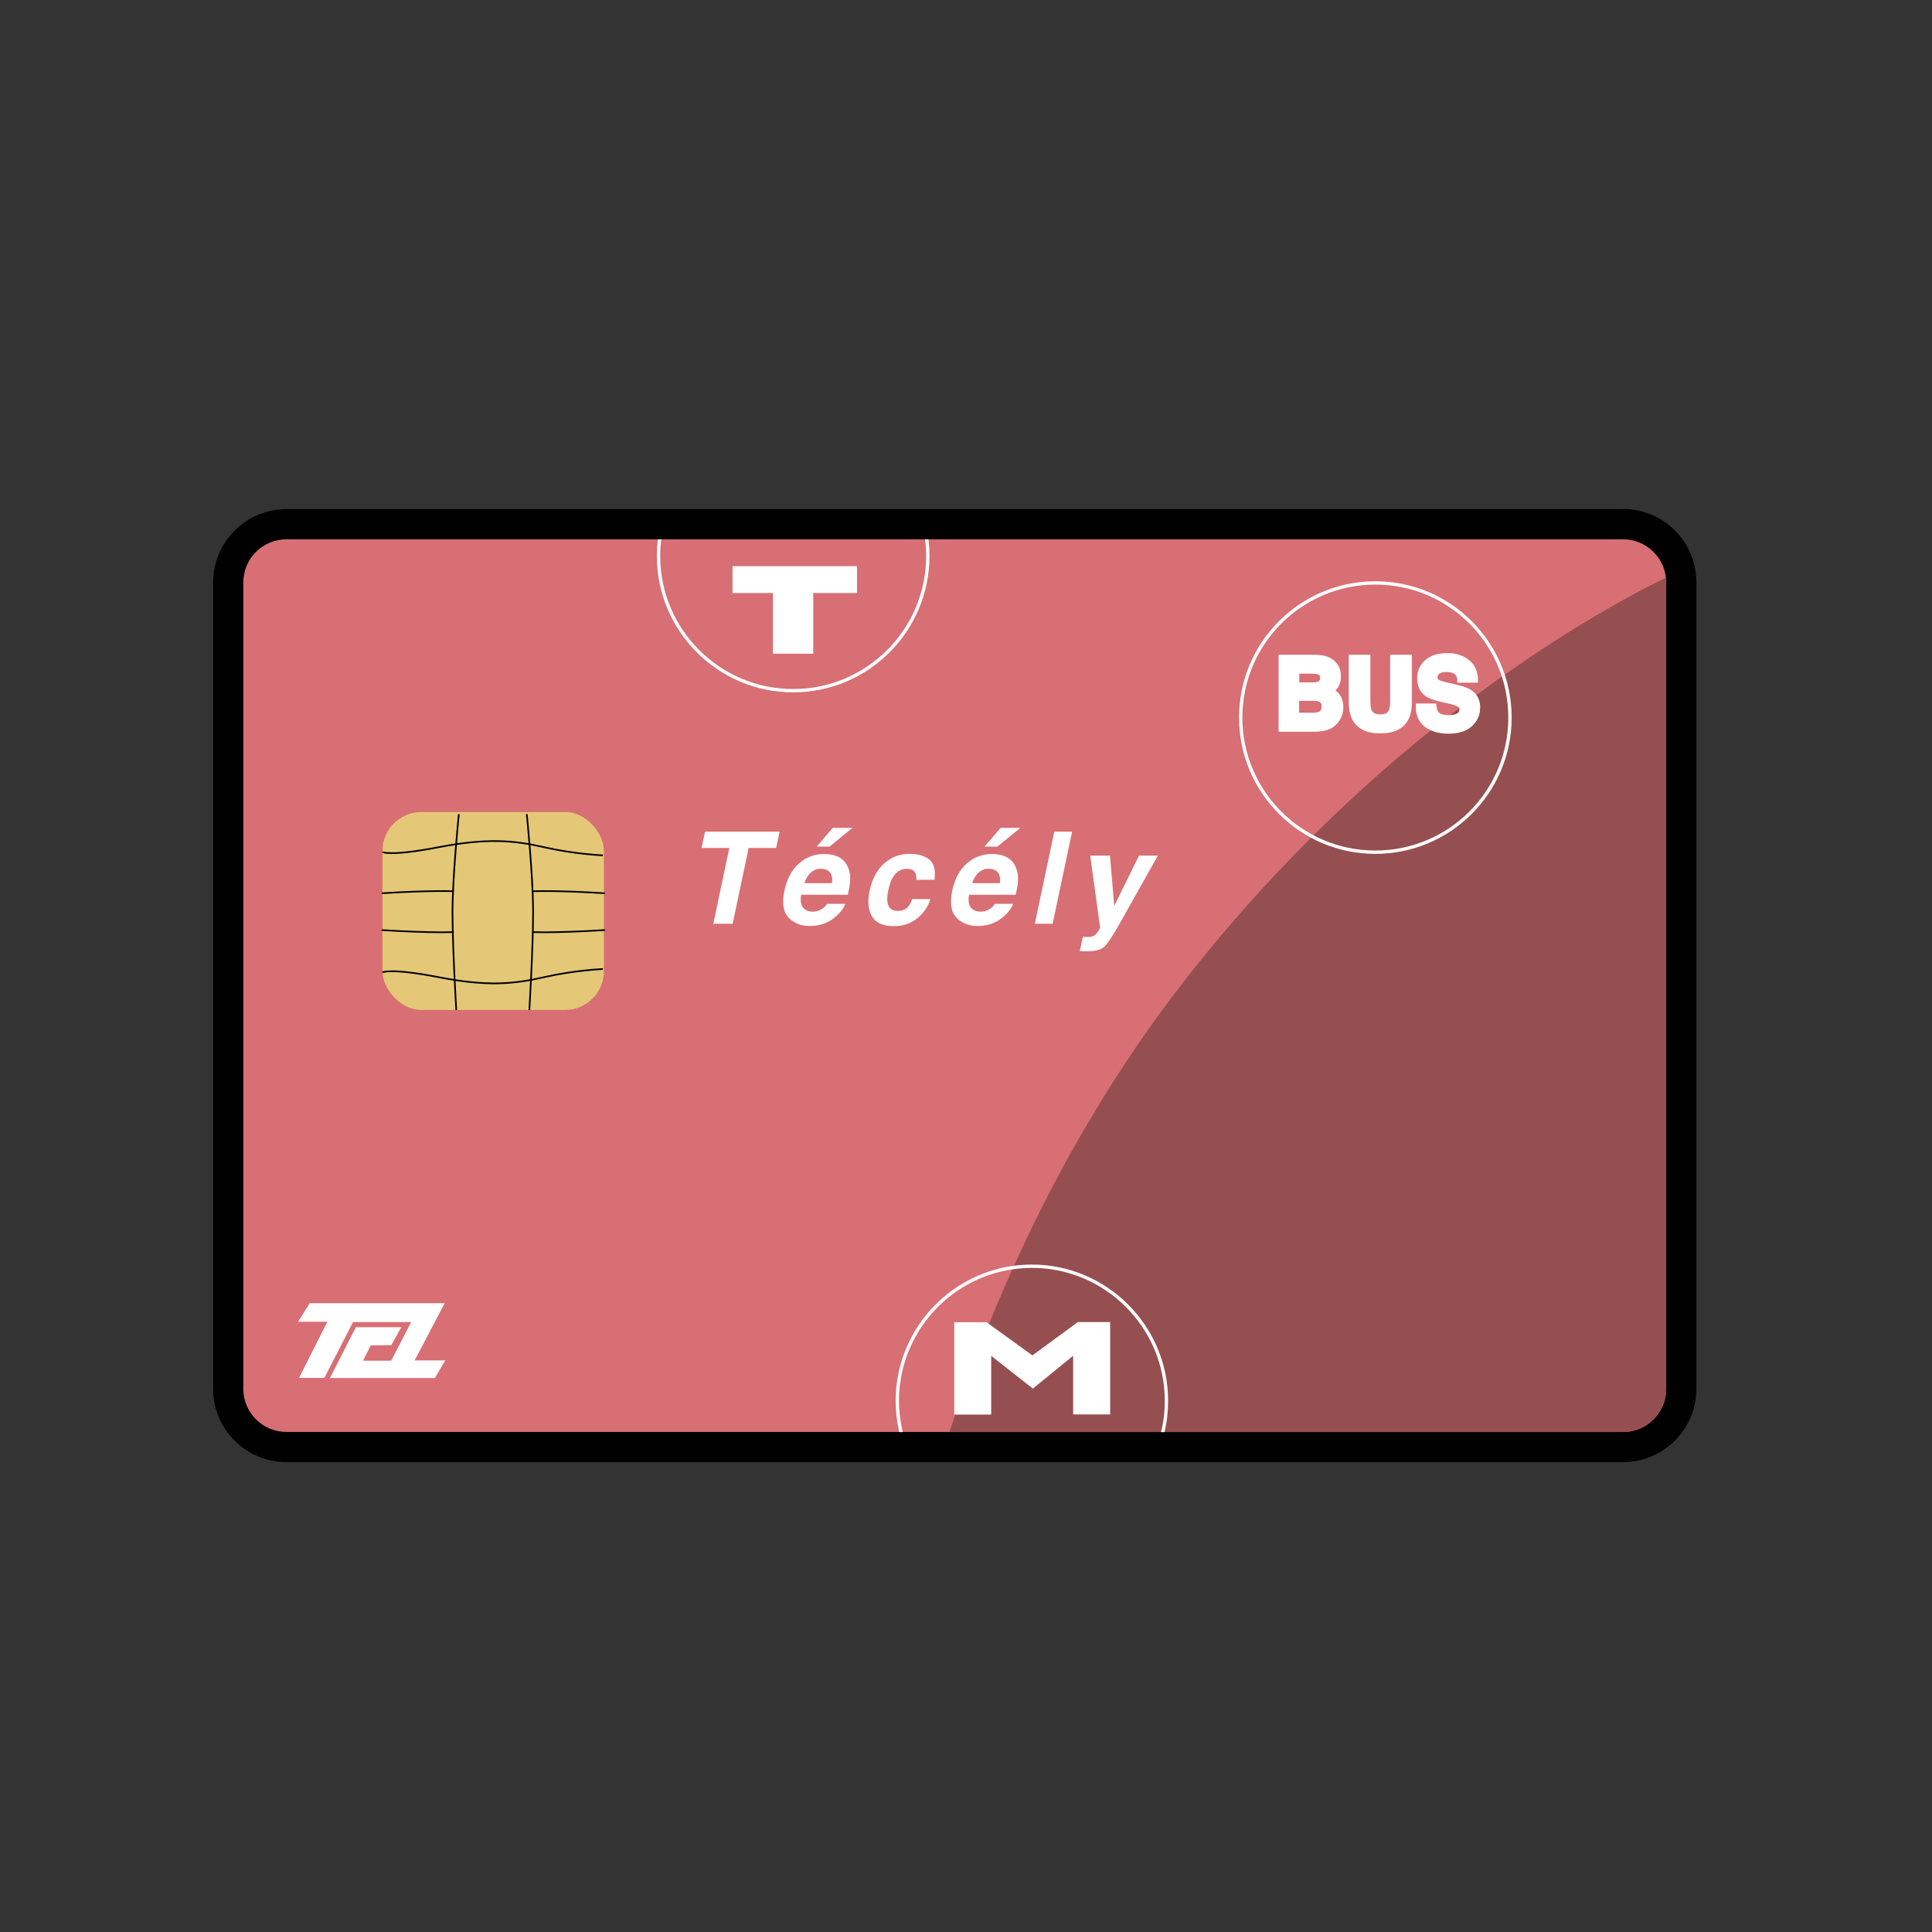 <?xml version="1.0" encoding="UTF-8"?><svg id="Calque_1" xmlns="http://www.w3.org/2000/svg" viewBox="0 0 128 128"><rect x="0" y="0" width="128" height="128" fill="#333333" stroke="none"/><defs><style>.cls-1{fill:#e4c877;}.cls-2{fill:#fff;}.cls-3{fill:#d86f74;}.cls-4{fill:#964f51;}.cls-5{stroke:#000;stroke-width:.11px;}.cls-5,.cls-6{fill:none;stroke-miterlimit:10;}.cls-6{stroke:#fff;stroke-width:.22px;}</style></defs><g><path class="cls-3" d="M18.98,95.87c-2.13,0-3.86-1.73-3.86-3.85V38.59c0-2.13,1.73-3.86,3.86-3.86H107.53c1.97,0,3.61,1.47,3.83,3.42,.02,.18,.03,.3,.03,.44v53.43c0,2.12-1.73,3.85-3.86,3.85H18.98Z"/><path d="M107.53,35.73c1.47,0,2.68,1.11,2.84,2.53,0,.11,.02,.21,.02,.33v53.43c0,1.57-1.28,2.85-2.86,2.85H18.98c-1.58,0-2.86-1.28-2.86-2.85V38.59c0-1.58,1.28-2.86,2.86-2.86H107.53m0-2H18.98c-2.68,0-4.86,2.18-4.86,4.86v53.43c0,2.67,2.18,4.85,4.86,4.85H107.53c2.68,0,4.86-2.18,4.86-4.85V38.59c0-.17-.01-.32-.03-.48v-.02s0-.06,0-.06c-.28-2.45-2.35-4.31-4.83-4.31h0Z"/></g><path class="cls-4" d="M110.39,38.59v53.43c0,1.58-1.28,2.86-2.86,2.86H62.9c1.07-3.26,2.43-6.92,4.17-10.78,.04-.08,.07-.16,.11-.24,2.82-6.24,6.62-12.98,11.67-19.37,12.38-15.65,25.95-23.47,31.52-26.23,.01,.11,.02,.22,.02,.33Z"/><circle class="cls-6" cx="91.12" cy="47.54" r="8.92"/><path class="cls-2" d="M61.51,35.73h-.22c.04,.36,.07,.73,.07,1.11,0,4.86-3.95,8.81-8.81,8.81s-8.81-3.95-8.81-8.81c0-.37,.02-.74,.07-1.11h-.22c-.05,.36-.07,.73-.07,1.11,0,4.98,4.05,9.03,9.03,9.03s9.03-4.05,9.03-9.03c0-.37-.02-.74-.07-1.11Z"/><path class="cls-2" d="M68.37,83.78c-.4,0-.8,.03-1.19,.08-4.42,.58-7.84,4.37-7.84,8.95,0,.69,.08,1.38,.23,2.04v.03h.24s-.01-.05-.02-.08c-.15-.65-.23-1.32-.23-1.99,0-4.41,3.26-8.08,7.5-8.71,.43-.06,.86-.1,1.3-.1,4.86,0,8.81,3.95,8.81,8.81,0,.71-.08,1.4-.25,2.07h.23c.16-.66,.24-1.36,.24-2.07,0-4.98-4.05-9.03-9.03-9.03Z"/><polygon class="cls-2" points="48.53 37.51 56.78 37.51 56.78 39.29 53.88 39.29 53.88 43.31 51.21 43.31 51.21 39.29 48.53 39.29 48.53 37.51"/><g><path class="cls-2" d="M88.77,46.05c-.08-.12-.18-.23-.3-.31,.04-.03,.07-.06,.1-.1,.18-.21,.27-.49,.27-.83s-.09-.61-.26-.84c-.28-.38-.75-.58-1.39-.59h-2.48v5.1h2.33c.25,0,.49-.02,.71-.07,.23-.05,.44-.14,.62-.27,.15-.12,.29-.26,.39-.43,.16-.25,.24-.54,.24-.86s-.07-.58-.22-.8Zm-1.4,1.11c-.06,.03-.17,.06-.38,.06h-.92v-.79h.94c.21,0,.32,.03,.38,.06,.09,.04,.17,.1,.17,.3,0,.26-.1,.34-.19,.38Zm-1.3-2.53h.8c.2,0,.36,.02,.47,.06,.06,.02,.12,.06,.12,.22s-.06,.2-.08,.22h0c-.09,.06-.22,.08-.38,.08h-.92v-.58Z"/><path class="cls-2" d="M93.54,43.38v3.08c0,.54-.08,.95-.26,1.26-.33,.58-.95,.87-1.83,.87s-1.5-.29-1.83-.87c-.18-.31-.26-.73-.26-1.26v-3.08h1.43v3.08c0,.35,.05,.52,.09,.6,.06,.12,.17,.27,.57,.27s.51-.15,.56-.26c.04-.09,.09-.26,.09-.61v-3.08h1.43Z"/><path class="cls-2" d="M98.06,46.9c0,.49-.19,.9-.56,1.23-.37,.32-.88,.48-1.53,.48s-1.18-.16-1.57-.46c-.4-.32-.6-.76-.6-1.32v-.22h1.35l.02,.19c.03,.21,.08,.32,.13,.37,.11,.14,.33,.21,.64,.21,.2,0,.37-.02,.49-.06,.23-.08,.26-.21,.26-.33,0-.08-.03-.12-.1-.17-.08-.05-.24-.12-.56-.19l-.49-.11c-.52-.12-.87-.24-1.08-.39-.37-.26-.57-.66-.57-1.19,0-.48,.18-.89,.53-1.2,.34-.31,.84-.47,1.48-.47,.54,0,1.01,.14,1.39,.43,.4,.3,.61,.74,.63,1.3v.23s-1.37,0-1.37,0v-.21c-.02-.2-.1-.33-.26-.41-.12-.06-.27-.09-.46-.09-.2,0-.36,.04-.47,.11-.09,.06-.12,.13-.12,.24,0,.08,.03,.14,.1,.18,.04,.02,.16,.08,.55,.17l.8,.19c.39,.09,.67,.22,.88,.38,.33,.26,.5,.64,.5,1.13Z"/></g><g><path class="cls-2" d="M46.48,56.18l.23-1.08h4.94l-.23,1.08h-1.82l-1.06,5.02h-1.28l1.06-5.02h-1.83Z"/><path class="cls-2" d="M54.51,60.19c.1-.07,.19-.18,.29-.31h1.2c-.09,.27-.29,.54-.59,.81-.48,.44-1.07,.66-1.76,.66-.57,0-1.04-.18-1.4-.55-.36-.37-.45-.97-.28-1.8,.17-.78,.49-1.38,.97-1.8,.48-.42,1.04-.62,1.67-.62,.37,0,.7,.07,.97,.21,.27,.14,.47,.36,.6,.67,.12,.27,.17,.58,.14,.93-.01,.21-.06,.5-.15,.89h-3.09c-.08,.45,0,.77,.22,.95,.14,.11,.32,.17,.55,.17,.24,0,.46-.07,.64-.21Zm-.1-2.64c-.27,0-.5,.09-.69,.26-.19,.17-.33,.4-.43,.7h1.83c.05-.31,0-.55-.13-.71-.14-.16-.33-.24-.58-.24Zm.75-2.7h1.32l-1.52,1.24h-.85l1.06-1.24Z"/><path class="cls-2" d="M60.44,59.57h1.2c-.1,.36-.3,.7-.6,1.02-.48,.52-1.08,.77-1.81,.77s-1.21-.22-1.46-.65c-.25-.43-.3-.99-.16-1.68,.16-.77,.48-1.38,.95-1.81,.47-.43,1.04-.65,1.7-.65,.57,0,1,.13,1.31,.38,.31,.25,.42,.7,.35,1.34h-1.21c.01-.17-.01-.32-.07-.46-.09-.18-.28-.27-.56-.27-.4,0-.71,.2-.94,.59-.12,.21-.22,.49-.29,.84-.07,.33-.09,.6-.05,.8,.06,.38,.29,.56,.67,.56,.28,0,.49-.07,.64-.22,.15-.15,.26-.34,.33-.58Z"/><path class="cls-2" d="M65.63,60.19c.1-.07,.19-.18,.29-.31h1.2c-.09,.27-.29,.54-.59,.81-.48,.44-1.07,.66-1.76,.66-.57,0-1.04-.18-1.4-.55-.36-.37-.45-.97-.28-1.8,.17-.78,.49-1.38,.97-1.8,.48-.42,1.04-.62,1.67-.62,.37,0,.7,.07,.97,.21,.27,.14,.47,.36,.6,.67,.12,.27,.17,.58,.14,.93-.01,.21-.06,.5-.15,.89h-3.09c-.08,.45,0,.77,.22,.95,.14,.11,.32,.17,.55,.17,.24,0,.46-.07,.64-.21Zm-.1-2.64c-.27,0-.5,.09-.69,.26-.19,.17-.33,.4-.43,.7h1.83c.05-.31,0-.55-.13-.71-.14-.16-.33-.24-.58-.24Zm.75-2.7h1.32l-1.52,1.24h-.85l1.06-1.24Z"/><path class="cls-2" d="M68.56,61.2l1.29-6.1h1.18l-1.29,6.1h-1.18Z"/><path class="cls-2" d="M72.88,61.4l-.65-4.71h1.31l.28,3.33,1.64-3.33h1.25l-2.49,4.43c-.48,.85-.83,1.39-1.04,1.59-.22,.21-.59,.31-1.11,.31-.1,0-.19,0-.25,0-.06,0-.16,0-.28-.01l.2-.94h.15c.11,.01,.22,0,.33,0,.11-.01,.2-.05,.29-.1,.08-.05,.17-.14,.26-.29s.13-.24,.13-.27Z"/></g><rect class="cls-1" x="25.34" y="53.8" width="14.67" height="13.11" rx="2.57" ry="2.57"/><path class="cls-5" d="M25.34,56.45s.5,.3,3.72-.32,4.98-.46,6.99,0,3.89,.54,3.89,.54"/><path class="cls-5" d="M25.34,64.42s.5-.3,3.72,.32c3.22,.63,4.98,.46,6.99,0,2.01-.46,3.89-.54,3.89-.54"/><path class="cls-5" d="M30.4,53.94s-.42,4.1-.42,6.49,.25,6.49,.25,6.49"/><path class="cls-5" d="M34.9,53.94s.42,4.1,.42,6.49-.25,6.49-.25,6.49"/><path class="cls-5" d="M30.06,59.05s-1.3-.08-4.77,.13"/><path class="cls-5" d="M35.3,59.05s1.3-.08,4.77,.13"/><path class="cls-5" d="M35.3,61.75s1.3,.08,4.77-.13"/><path class="cls-5" d="M30.06,61.75s-1.3,.08-4.77-.13"/><polygon class="cls-2" points="29.46 86.34 20.52 86.34 19.75 87.57 21.69 87.57 19.81 91.29 21.49 91.29 23.39 87.59 27.24 87.59 25.92 90.15 24.05 90.15 24.56 89.14 25.92 89.12 26.59 87.93 23.58 87.93 21.86 91.3 28.81 91.3 29.5 90.13 27.47 90.13 29.46 86.34"/><polygon class="cls-2" points="68.43 92 71.1 89.82 71.1 93.71 73.55 93.71 73.55 87.59 71.41 87.59 68.4 89.8 65.36 87.6 63.22 87.6 63.22 93.72 65.67 93.72 65.67 89.83 68.43 92"/></svg>
